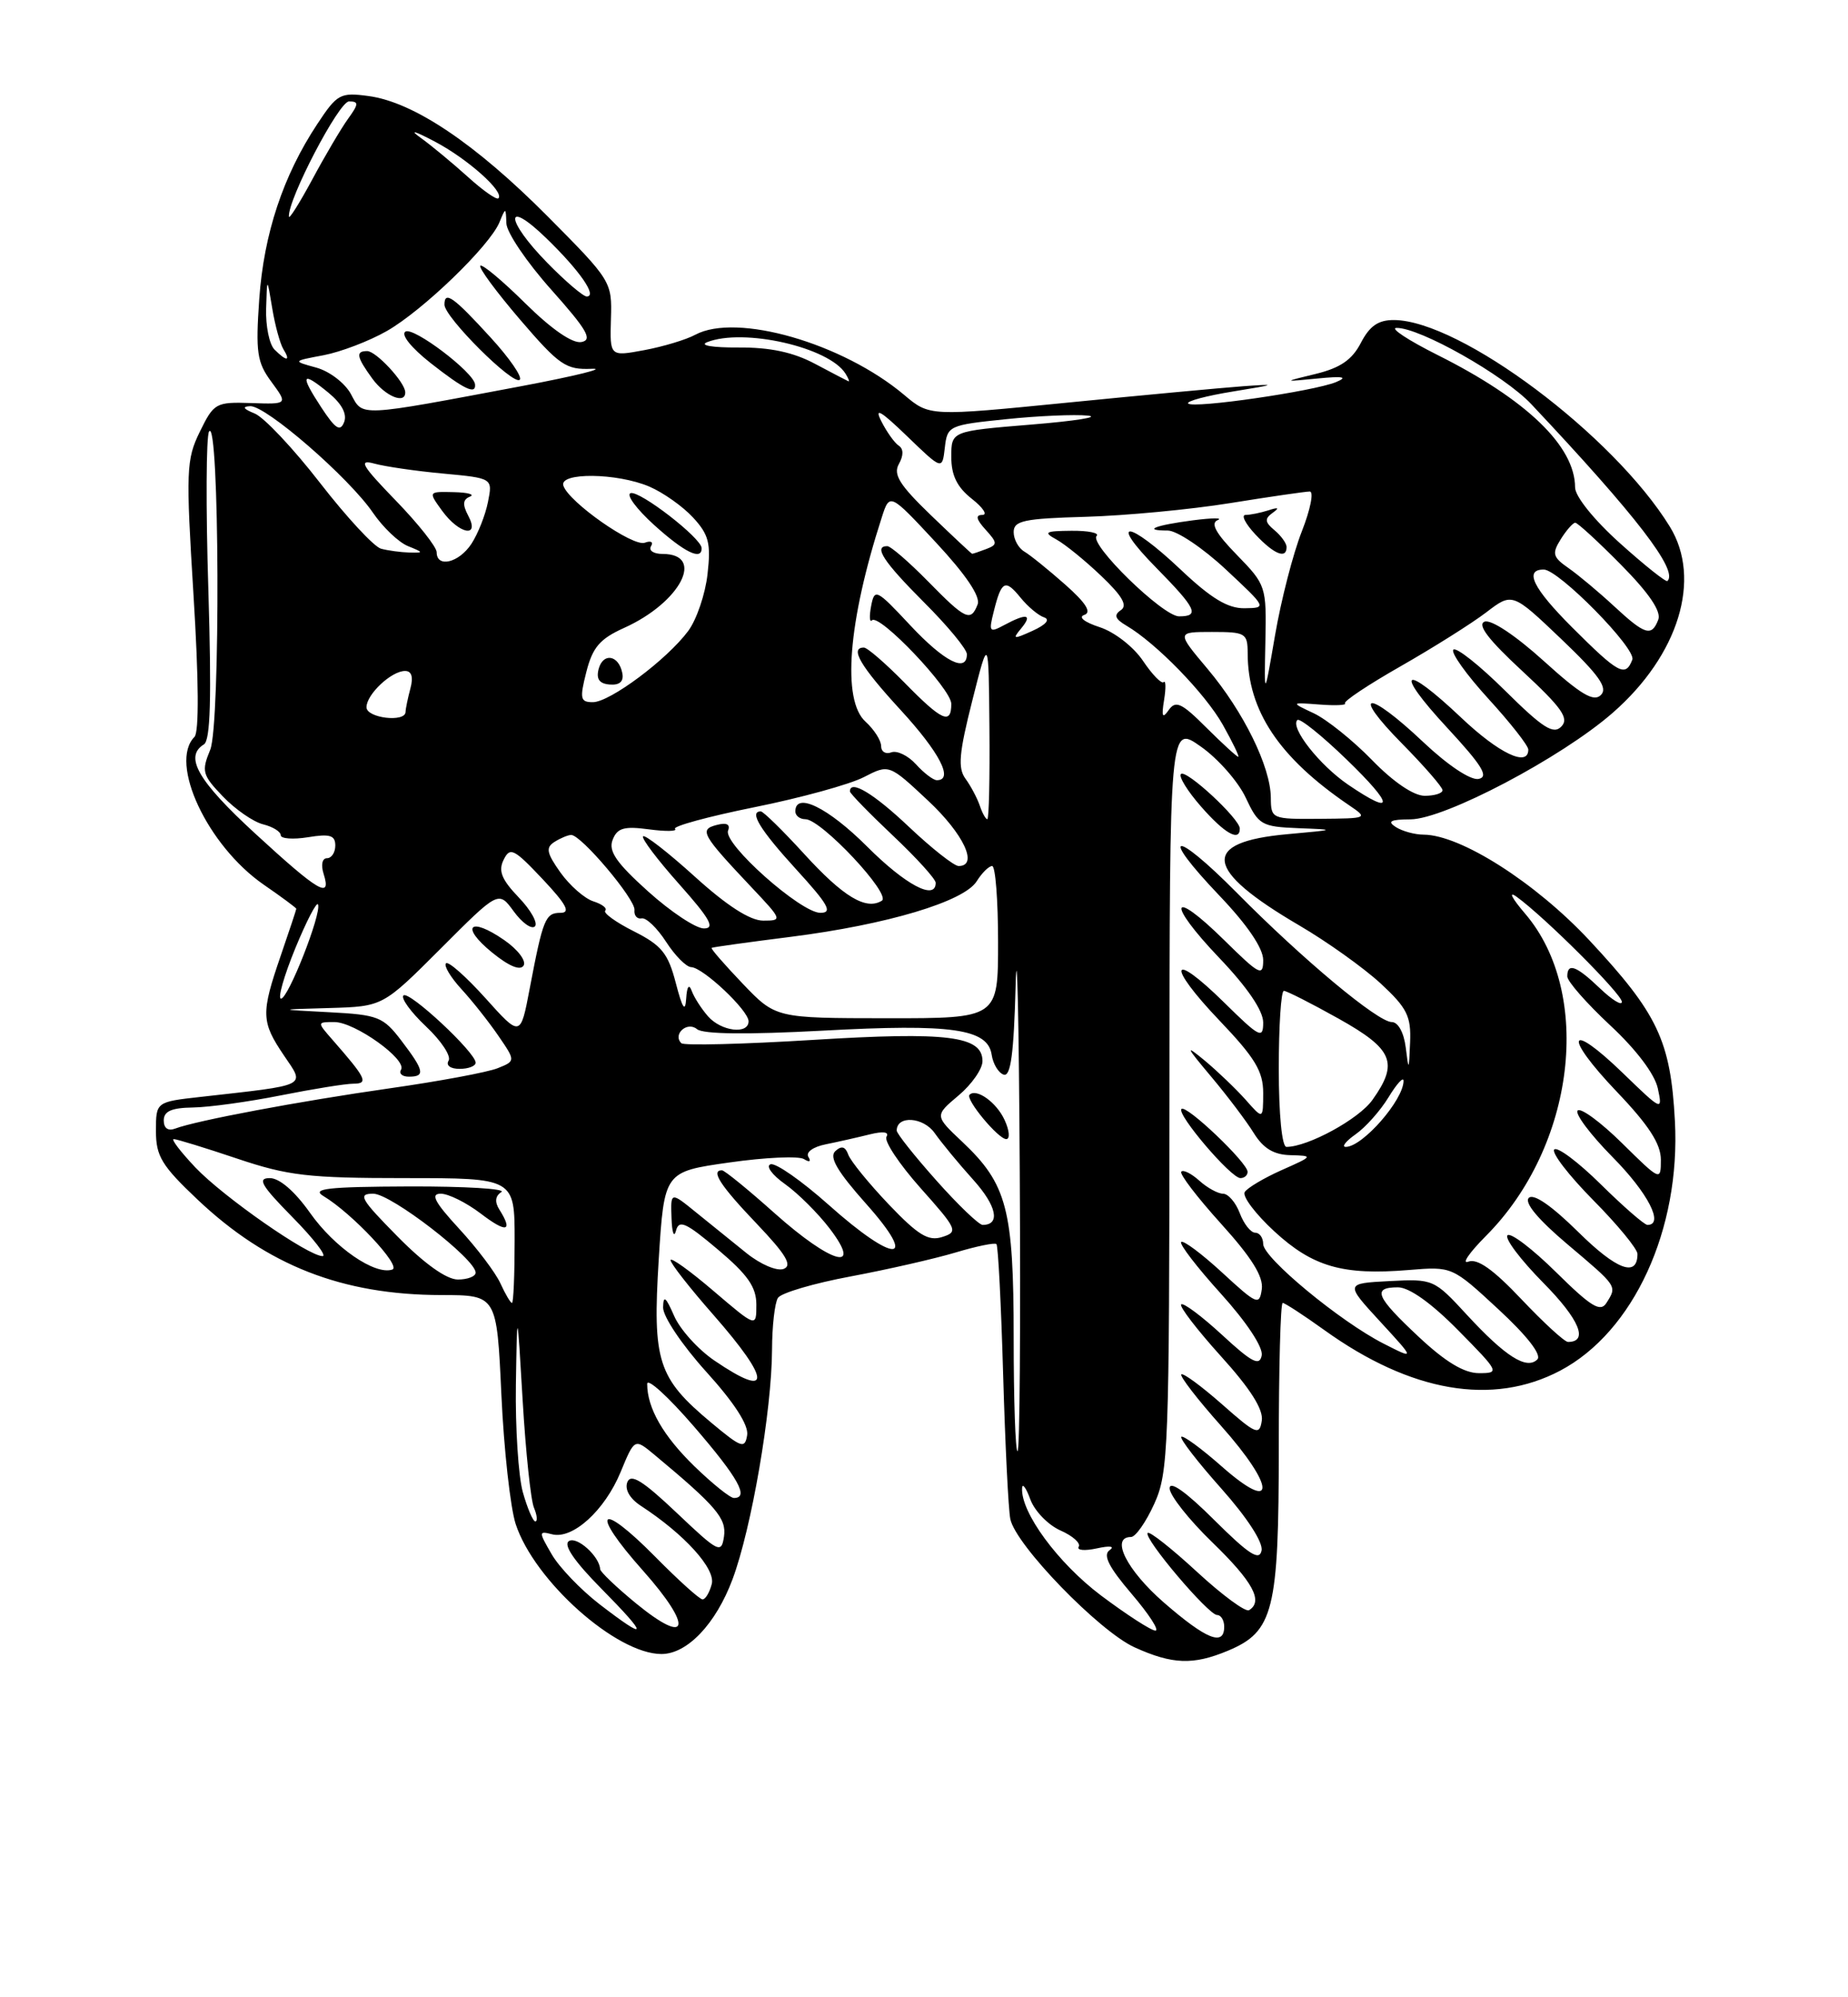 <?xml version="1.0" encoding="UTF-8" standalone="no"?>
<!DOCTYPE svg PUBLIC "-//W3C//DTD SVG 1.1//EN" "http://www.w3.org/Graphics/SVG/1.1/DTD/svg11.dtd" >
<svg xmlns="http://www.w3.org/2000/svg" xmlns:xlink="http://www.w3.org/1999/xlink" version="1.1" viewBox="0 0 237 256">
 <g >
 <path fill="currentColor"
d=" M 157.47 211.58 C 163.33 209.13 164.00 206.47 164.00 185.55 C 164.00 175.35 164.22 167.00 164.50 167.00 C 164.77 167.00 167.17 168.56 169.83 170.47 C 180.94 178.45 191.41 180.25 200.09 175.68 C 209.51 170.71 215.55 157.57 214.80 143.66 C 214.25 133.38 212.60 129.92 203.82 120.51 C 196.91 113.12 187.34 107.02 182.59 106.98 C 181.44 106.98 179.82 106.53 179.00 106.00 C 177.87 105.27 178.33 105.03 180.88 105.02 C 185.27 105.00 200.27 97.10 206.83 91.36 C 215.29 83.97 218.28 74.21 214.15 67.50 C 206.94 55.79 187.31 41.09 178.78 41.02 C 176.76 41.01 175.66 41.77 174.53 43.94 C 173.41 46.11 171.90 47.15 168.76 47.92 C 164.50 48.95 164.50 48.95 169.00 48.51 C 172.27 48.19 172.91 48.32 171.35 48.97 C 168.51 50.15 153.06 52.39 152.38 51.72 C 152.10 51.43 154.70 50.73 158.18 50.17 C 163.67 49.28 163.85 49.19 159.50 49.50 C 156.75 49.70 146.56 50.65 136.86 51.61 C 119.21 53.36 119.21 53.36 115.96 50.62 C 108.07 43.98 94.48 40.07 89.18 42.90 C 88.00 43.54 85.04 44.43 82.62 44.88 C 78.21 45.70 78.21 45.70 78.35 40.88 C 78.50 36.10 78.41 35.96 70.21 27.71 C 60.94 18.39 53.03 13.08 47.26 12.31 C 43.63 11.82 43.24 12.04 40.69 15.90 C 36.31 22.52 33.84 29.95 33.25 38.31 C 32.77 45.19 32.96 46.45 34.82 48.96 C 36.92 51.82 36.92 51.82 32.21 51.66 C 27.68 51.51 27.43 51.65 25.63 55.33 C 23.88 58.90 23.83 60.33 24.82 76.33 C 25.49 87.10 25.54 93.85 24.94 94.45 C 21.63 97.78 26.61 108.40 33.82 113.39 C 36.12 114.97 38.00 116.37 38.00 116.48 C 38.00 116.59 37.10 119.30 36.00 122.50 C 33.45 129.91 33.49 130.96 36.42 135.29 C 39.14 139.30 39.70 139.02 25.75 140.59 C 20.00 141.23 20.00 141.23 20.00 144.97 C 20.00 148.19 20.74 149.41 25.32 153.74 C 34.28 162.21 43.87 165.97 56.61 165.99 C 63.71 166.00 63.71 166.00 64.30 178.75 C 64.62 185.76 65.45 193.22 66.13 195.33 C 68.51 202.61 79.04 212.00 84.83 212.00 C 88.13 212.00 91.80 208.15 93.94 202.43 C 96.38 195.92 98.98 180.78 99.01 173.00 C 99.02 169.97 99.36 166.98 99.77 166.35 C 100.17 165.72 104.38 164.48 109.11 163.60 C 113.85 162.71 119.90 161.33 122.57 160.53 C 125.23 159.73 127.58 159.25 127.79 159.46 C 128.01 159.68 128.39 167.20 128.65 176.17 C 128.91 185.15 129.32 193.49 129.57 194.70 C 130.24 198.02 140.95 209.07 145.50 211.14 C 150.35 213.34 153.01 213.44 157.47 211.58 Z  M 149.25 205.39 C 144.49 201.24 142.36 197.00 145.05 197.00 C 145.63 197.00 146.97 195.09 148.03 192.75 C 149.85 188.74 149.96 185.75 149.98 140.69 C 150.00 92.87 150.00 92.87 154.00 95.69 C 156.20 97.23 158.79 100.18 159.75 102.22 C 161.40 105.74 161.78 105.96 166.50 106.15 C 171.42 106.34 171.40 106.35 165.10 106.92 C 153.92 107.93 154.38 111.45 166.62 118.61 C 170.18 120.69 174.87 124.04 177.05 126.04 C 180.45 129.19 180.98 130.24 180.84 133.60 C 180.69 137.29 180.66 137.32 180.28 134.25 C 180.04 132.34 179.30 131.00 178.49 131.00 C 176.70 131.00 167.09 122.99 158.62 114.43 C 150.50 106.23 148.52 106.55 156.38 114.79 C 159.97 118.55 162.00 121.54 162.00 123.05 C 162.00 125.21 161.55 124.98 157.02 120.52 C 150.07 113.68 149.53 115.61 156.38 122.79 C 159.97 126.55 162.00 129.54 162.00 131.05 C 162.00 133.21 161.55 132.98 157.02 128.52 C 150.07 121.68 149.53 123.61 156.38 130.79 C 160.96 135.59 162.00 137.31 162.00 140.09 C 161.99 143.50 161.99 143.50 159.75 140.96 C 158.51 139.57 156.16 137.32 154.53 135.96 C 151.94 133.82 152.05 134.09 155.33 138.00 C 157.41 140.47 159.87 143.73 160.80 145.24 C 162.02 147.20 163.36 148.01 165.50 148.06 C 168.45 148.14 168.44 148.17 164.36 149.98 C 162.09 150.99 159.96 152.26 159.63 152.79 C 159.30 153.33 161.00 155.59 163.42 157.82 C 168.36 162.37 172.21 163.48 180.66 162.78 C 186.23 162.32 186.23 162.32 192.16 167.81 C 195.87 171.24 197.74 173.66 197.16 174.24 C 195.79 175.61 193.06 173.87 188.12 168.52 C 183.92 163.96 183.80 163.91 178.19 164.20 C 172.50 164.50 172.50 164.50 177.00 169.39 C 181.50 174.28 181.50 174.28 177.43 172.21 C 171.87 169.38 162.00 161.22 162.00 159.45 C 162.00 158.65 161.54 158.00 160.98 158.00 C 160.41 158.00 159.52 156.88 159.00 155.50 C 158.48 154.12 157.51 153.00 156.85 153.00 C 156.20 153.00 154.83 152.25 153.82 151.34 C 152.81 150.43 151.77 149.90 151.50 150.17 C 151.22 150.44 153.51 153.43 156.57 156.82 C 160.52 161.18 162.05 163.63 161.82 165.24 C 161.52 167.36 161.21 167.23 156.73 163.10 C 154.11 160.69 151.74 158.92 151.48 159.19 C 151.22 159.45 153.51 162.43 156.58 165.82 C 159.88 169.47 162.01 172.69 161.81 173.73 C 161.54 175.14 160.56 174.64 156.72 171.09 C 154.10 168.68 151.74 166.92 151.48 167.19 C 151.22 167.45 153.51 170.43 156.57 173.82 C 160.36 178.00 162.04 180.65 161.82 182.09 C 161.53 184.03 161.09 183.85 156.71 179.98 C 154.07 177.66 151.73 175.94 151.50 176.16 C 151.28 176.39 153.58 179.37 156.62 182.78 C 163.62 190.64 163.68 194.12 156.71 187.98 C 154.07 185.65 151.73 183.94 151.50 184.16 C 151.28 184.39 153.58 187.37 156.62 190.78 C 159.93 194.50 162.01 197.69 161.79 198.74 C 161.52 200.11 160.18 199.25 155.72 194.82 C 152.10 191.21 150.00 189.73 150.00 190.76 C 150.00 191.65 152.47 194.78 155.50 197.71 C 160.69 202.74 162.04 205.24 160.19 206.38 C 159.74 206.66 156.73 204.44 153.50 201.46 C 150.27 198.48 147.43 196.24 147.19 196.48 C 146.58 197.09 154.97 207.00 156.09 207.00 C 156.59 207.00 157.00 207.68 157.00 208.50 C 157.00 211.05 154.71 210.13 149.25 205.39 Z  M 160.00 150.20 C 160.00 149.03 152.13 141.54 151.52 142.14 C 150.87 142.80 157.86 151.00 159.08 151.00 C 159.59 151.00 160.00 150.64 160.00 150.20 Z  M 159.00 106.20 C 159.00 104.95 152.10 98.56 151.45 99.21 C 151.14 99.53 152.30 101.41 154.04 103.39 C 157.06 106.84 159.00 107.93 159.00 106.20 Z  M 76.89 205.62 C 74.48 203.76 71.71 200.88 70.75 199.21 C 69.07 196.32 69.07 196.21 70.79 196.65 C 73.43 197.35 77.55 193.61 79.59 188.68 C 81.38 184.35 81.38 184.35 83.88 186.42 C 91.87 193.07 93.19 194.62 92.85 196.94 C 92.52 199.18 92.16 199.00 86.77 193.89 C 82.42 189.77 80.90 188.83 80.45 189.98 C 80.10 190.91 80.77 192.08 82.18 193.00 C 87.77 196.64 91.79 201.07 91.28 203.03 C 91.00 204.11 90.47 205.00 90.10 205.00 C 89.73 205.00 87.01 202.55 84.05 199.55 C 76.80 192.21 75.56 193.57 82.45 201.30 C 88.92 208.57 88.40 211.10 81.57 205.51 C 79.06 203.45 76.99 201.48 76.97 201.13 C 76.88 199.48 74.00 196.88 72.97 197.52 C 72.20 197.99 73.63 200.09 77.12 203.62 C 83.23 209.81 83.16 210.44 76.89 205.62 Z  M 141.19 204.49 C 135.66 200.32 130.88 193.82 131.08 190.72 C 131.12 190.05 131.60 190.71 132.14 192.19 C 132.69 193.68 134.42 195.46 135.99 196.16 C 137.57 196.85 138.63 197.80 138.34 198.25 C 138.06 198.71 139.11 198.80 140.67 198.46 C 142.36 198.09 143.02 198.18 142.29 198.70 C 141.42 199.32 142.21 200.88 145.12 204.28 C 147.34 206.88 148.72 209.00 148.18 209.00 C 147.64 209.00 144.50 206.97 141.19 204.49 Z  M 67.05 191.25 C 66.48 189.19 66.08 183.00 66.16 177.50 C 66.32 167.50 66.32 167.50 67.03 179.50 C 67.42 186.10 68.07 192.29 68.48 193.25 C 68.88 194.21 68.96 195.00 68.65 195.00 C 68.35 195.00 67.63 193.31 67.05 191.25 Z  M 89.08 187.96 C 85.06 184.06 83.00 180.48 83.00 177.38 C 83.00 176.56 85.70 179.02 89.00 182.84 C 94.68 189.42 96.12 192.00 94.12 192.00 C 93.64 192.00 91.37 190.18 89.08 187.96 Z  M 91.22 182.35 C 84.35 176.62 83.67 174.51 84.48 161.43 C 85.19 150.18 85.19 150.18 93.53 149.00 C 98.13 148.34 102.43 148.15 103.10 148.56 C 103.82 149.01 104.05 148.89 103.67 148.28 C 103.31 147.69 104.28 146.99 105.90 146.67 C 107.48 146.35 110.01 145.78 111.53 145.40 C 113.27 144.97 114.07 145.08 113.69 145.70 C 113.35 146.24 115.32 149.20 118.05 152.27 C 122.78 157.57 122.92 157.89 120.83 158.55 C 119.06 159.12 117.74 158.31 113.98 154.37 C 111.43 151.69 109.09 148.82 108.79 148.00 C 108.41 146.94 107.92 146.81 107.12 147.55 C 106.31 148.31 107.39 150.16 111.08 154.30 C 117.92 161.97 114.80 162.04 106.25 154.41 C 102.81 151.35 99.47 149.01 98.82 149.23 C 98.18 149.44 99.01 150.59 100.68 151.77 C 102.35 152.96 104.92 155.52 106.40 157.46 C 110.74 163.15 106.64 162.01 99.34 155.50 C 95.95 152.47 92.91 150.00 92.59 150.00 C 91.11 150.00 92.38 151.96 97.01 156.81 C 100.82 160.81 101.65 162.20 100.50 162.64 C 99.65 162.96 97.55 162.07 95.74 160.62 C 93.96 159.19 91.04 156.83 89.25 155.38 C 86.00 152.74 86.00 152.74 86.12 156.12 C 86.18 157.98 86.44 158.71 86.69 157.75 C 87.07 156.29 87.94 156.67 92.07 160.16 C 95.90 163.39 97.00 164.96 97.00 167.23 C 97.00 170.15 97.00 170.15 91.50 165.46 C 88.47 162.87 86.00 161.10 86.00 161.52 C 86.00 161.94 88.47 165.10 91.50 168.54 C 98.92 177.00 98.98 179.39 91.64 174.40 C 89.54 172.98 87.20 170.39 86.45 168.65 C 85.38 166.20 85.07 165.96 85.04 167.58 C 85.02 168.74 87.47 172.39 90.57 175.82 C 94.17 179.79 96.03 182.67 95.82 183.95 C 95.53 185.73 95.09 185.58 91.22 182.35 Z  M 130.00 171.47 C 130.00 155.00 129.15 151.77 123.42 146.36 C 119.85 143.00 119.85 143.00 122.93 140.41 C 124.62 138.99 126.00 137.01 126.00 136.01 C 126.00 132.78 121.54 132.22 104.23 133.29 C 95.28 133.84 87.69 134.03 87.38 133.71 C 86.23 132.57 88.13 130.86 89.39 131.91 C 90.17 132.56 95.81 132.62 105.53 132.10 C 122.09 131.20 126.69 131.86 127.18 135.20 C 127.36 136.38 128.05 137.52 128.72 137.74 C 129.62 138.04 130.02 135.05 130.25 126.32 C 130.43 119.82 130.67 130.59 130.78 150.25 C 130.90 169.91 130.78 186.00 130.50 186.00 C 130.22 186.00 130.00 179.46 130.00 171.47 Z  M 128.84 143.56 C 127.82 141.31 125.22 139.44 124.34 140.32 C 123.78 140.89 128.02 146.00 129.05 146.00 C 129.55 146.00 129.46 144.90 128.84 143.56 Z  M 181.96 171.36 C 176.44 166.20 175.93 165.00 179.28 165.00 C 180.73 165.00 183.57 167.02 187.00 170.50 C 192.29 175.86 192.36 176.00 189.67 176.00 C 187.77 176.00 185.38 174.56 181.96 171.36 Z  M 195.13 166.54 C 191.50 162.70 189.47 161.27 188.31 161.71 C 187.40 162.06 188.42 160.57 190.58 158.40 C 202.00 146.93 204.37 127.34 195.57 117.08 C 193.88 115.11 193.40 114.15 194.50 114.94 C 198.09 117.53 208.00 127.41 208.00 128.41 C 208.00 128.94 206.74 128.16 205.20 126.69 C 202.16 123.78 201.00 123.35 201.00 125.15 C 201.00 125.78 203.47 128.59 206.48 131.40 C 209.84 134.52 212.21 137.66 212.61 139.50 C 213.24 142.44 213.16 142.41 208.15 137.56 C 201.07 130.71 200.41 132.65 207.34 139.92 C 211.45 144.22 213.00 146.62 213.00 148.64 C 213.00 151.40 212.96 151.39 208.02 146.52 C 205.29 143.83 202.72 141.94 202.33 142.34 C 201.94 142.73 203.95 145.41 206.81 148.31 C 211.36 152.91 213.46 157.00 211.28 157.00 C 210.89 157.00 208.20 154.66 205.31 151.81 C 202.41 148.95 199.73 146.94 199.33 147.33 C 198.94 147.73 201.18 150.64 204.31 153.81 C 207.44 156.97 210.00 160.08 210.00 160.72 C 210.00 163.76 207.34 162.78 202.41 157.91 C 198.98 154.53 196.67 152.93 196.06 153.54 C 195.46 154.15 197.27 156.32 201.04 159.50 C 207.48 164.94 207.40 164.82 206.02 167.00 C 205.25 168.23 204.06 167.50 199.56 163.06 C 196.53 160.07 193.73 157.94 193.33 158.33 C 192.94 158.73 195.01 161.47 197.93 164.43 C 202.56 169.11 203.76 172.00 201.09 172.00 C 200.65 172.00 197.97 169.54 195.13 166.54 Z  M 64.18 164.50 C 63.56 163.13 61.18 159.98 58.89 157.50 C 55.73 154.07 55.17 153.00 56.53 153.00 C 57.51 153.00 59.82 154.15 61.66 155.55 C 64.96 158.07 65.84 157.88 64.04 155.03 C 63.42 154.05 63.51 153.29 64.30 152.79 C 64.96 152.37 59.65 152.05 52.50 152.07 C 41.98 152.11 39.88 152.35 41.49 153.31 C 45.15 155.50 51.53 162.30 50.32 162.72 C 48.10 163.48 42.88 159.89 39.75 155.44 C 37.80 152.69 35.85 151.00 34.60 151.00 C 32.96 151.00 33.50 151.94 37.50 156.00 C 40.21 158.75 41.95 161.00 41.37 161.00 C 39.53 161.00 28.64 153.41 25.05 149.63 C 23.16 147.63 21.91 146.00 22.28 146.00 C 22.65 146.00 26.31 147.12 30.41 148.50 C 36.95 150.70 39.57 151.00 51.93 151.00 C 66.00 151.00 66.00 151.00 66.00 159.00 C 66.00 163.40 65.85 167.00 65.66 167.00 C 65.47 167.00 64.81 165.88 64.18 164.50 Z  M 51.00 158.50 C 46.22 153.66 45.85 153.00 47.87 153.00 C 50.14 153.00 61.00 161.38 61.00 163.12 C 61.00 163.60 59.97 164.00 58.72 164.00 C 57.27 164.00 54.43 161.98 51.00 158.50 Z  M 120.08 151.30 C 117.29 148.17 115.00 145.29 115.00 144.91 C 115.00 142.93 118.42 143.16 119.87 145.23 C 120.75 146.48 122.97 149.17 124.81 151.21 C 127.83 154.56 128.34 157.00 126.02 157.00 C 125.55 157.00 122.87 154.44 120.08 151.30 Z  M 164.00 137.00 C 164.00 131.50 164.29 127.00 164.65 127.00 C 165.01 127.00 168.16 128.60 171.65 130.55 C 178.68 134.48 179.40 136.22 176.01 140.98 C 174.27 143.44 167.73 147.00 164.98 147.00 C 164.41 147.00 164.00 142.86 164.00 137.00 Z  M 173.86 145.38 C 175.13 144.49 177.03 142.36 178.08 140.63 C 179.13 138.91 179.99 137.96 180.00 138.53 C 180.01 140.98 174.74 147.00 172.59 147.00 C 172.02 147.00 172.59 146.27 173.86 145.38 Z  M 21.00 143.61 C 21.00 142.43 21.99 141.99 24.75 141.95 C 26.81 141.92 31.88 141.22 36.00 140.40 C 40.12 139.58 44.32 138.90 45.33 138.90 C 47.30 138.89 46.98 138.23 42.62 133.25 C 40.65 131.00 40.65 131.00 42.89 131.00 C 45.51 131.00 52.24 135.81 51.43 137.11 C 51.13 137.60 51.58 138.00 52.44 138.00 C 54.57 138.00 54.41 137.23 51.48 133.39 C 49.14 130.32 48.50 130.07 42.23 129.74 C 35.50 129.39 35.50 129.39 42.30 129.20 C 49.10 129.00 49.10 129.00 56.52 121.58 C 63.94 114.15 63.94 114.15 65.89 116.82 C 66.96 118.29 68.18 119.15 68.60 118.74 C 69.01 118.32 68.08 116.64 66.51 115.01 C 64.33 112.73 63.88 111.62 64.59 110.20 C 65.41 108.53 65.90 108.77 69.58 112.67 C 72.64 115.92 73.22 117.00 71.89 117.00 C 69.94 117.00 69.64 117.75 67.93 126.72 C 66.75 132.94 66.75 132.94 62.25 127.93 C 59.77 125.18 57.50 123.17 57.20 123.47 C 56.89 123.77 57.78 125.25 59.16 126.76 C 60.55 128.27 62.68 130.96 63.90 132.74 C 66.13 135.99 66.13 135.99 63.81 136.92 C 62.54 137.43 56.33 138.59 50.00 139.49 C 38.37 141.15 25.11 143.64 22.45 144.66 C 21.55 145.00 21.00 144.60 21.00 143.61 Z  M 61.00 136.21 C 61.00 134.89 52.42 126.91 51.74 127.59 C 51.39 127.94 52.69 129.73 54.64 131.57 C 56.59 133.40 57.89 135.38 57.53 135.95 C 57.16 136.55 57.76 137.00 58.94 137.00 C 60.07 137.00 61.00 136.64 61.00 136.21 Z  M 64.66 120.49 C 60.24 117.43 58.97 118.71 63.09 122.07 C 65.26 123.84 66.72 124.45 67.15 123.76 C 67.52 123.16 66.40 121.69 64.66 120.49 Z  M 90.79 130.25 C 89.95 129.29 89.01 127.83 88.71 127.00 C 88.36 126.06 88.10 126.43 88.00 128.00 C 87.88 129.81 87.52 129.26 86.67 126.00 C 85.68 122.19 84.86 121.17 81.29 119.37 C 78.98 118.21 77.32 117.01 77.62 116.72 C 77.91 116.42 77.23 115.89 76.10 115.53 C 74.97 115.17 73.08 113.51 71.88 111.84 C 70.10 109.33 69.96 108.64 71.11 107.91 C 71.87 107.43 72.84 107.02 73.25 107.02 C 74.52 106.99 81.51 115.27 81.37 116.64 C 81.29 117.34 81.71 117.83 82.29 117.71 C 82.87 117.59 84.28 118.95 85.42 120.71 C 86.56 122.48 88.01 123.94 88.64 123.96 C 90.17 124.01 96.00 129.51 96.00 130.90 C 96.00 132.63 92.47 132.19 90.79 130.25 Z  M 95.25 126.08 C 92.92 123.64 91.12 121.58 91.26 121.49 C 91.39 121.40 95.98 120.76 101.46 120.07 C 113.76 118.51 123.63 115.56 125.26 112.95 C 125.93 111.88 126.82 111.00 127.24 111.00 C 127.66 111.00 128.00 115.39 128.00 120.76 C 128.00 130.52 128.00 130.52 113.74 130.51 C 99.48 130.50 99.48 130.50 95.25 126.08 Z  M 37.86 121.57 C 39.31 118.04 40.63 115.50 40.79 115.93 C 41.23 117.16 36.96 128.00 36.04 128.00 C 35.59 128.00 36.41 125.11 37.86 121.57 Z  M 83.11 114.25 C 79.03 110.58 78.00 109.08 78.57 107.64 C 79.16 106.12 80.03 105.87 83.23 106.30 C 85.40 106.59 86.90 106.56 86.57 106.24 C 86.24 105.91 90.82 104.66 96.76 103.46 C 102.69 102.27 109.00 100.53 110.78 99.61 C 114.02 97.94 114.02 97.94 119.01 102.61 C 123.59 106.89 125.52 111.00 122.94 111.00 C 122.36 111.00 119.50 108.75 116.59 106.00 C 112.04 101.69 109.00 99.87 109.00 101.44 C 109.00 101.69 111.47 104.23 114.50 107.09 C 117.53 109.95 120.00 112.67 120.00 113.15 C 120.00 115.48 116.13 113.43 111.20 108.50 C 106.19 103.50 102.00 101.45 102.00 104.00 C 102.00 104.55 102.58 105.00 103.29 105.00 C 105.31 105.00 114.37 114.65 113.09 115.45 C 111.06 116.70 108.15 114.95 103.13 109.45 C 100.39 106.45 97.89 104.00 97.57 104.00 C 96.03 104.00 97.46 106.34 102.10 111.42 C 106.24 115.95 106.83 117.00 105.21 117.00 C 102.69 117.00 92.73 108.14 93.37 106.47 C 93.69 105.65 93.19 105.40 91.90 105.74 C 89.64 106.33 90.00 106.97 96.40 113.75 C 100.33 117.91 100.36 118.00 97.88 118.00 C 96.20 118.00 93.24 116.10 89.13 112.38 C 85.71 109.28 82.71 106.95 82.47 107.19 C 82.23 107.44 84.31 110.19 87.10 113.32 C 91.06 117.77 91.75 119.00 90.27 119.00 C 89.23 119.00 86.01 116.86 83.11 114.25 Z  M 32.75 106.86 C 25.38 100.09 23.59 96.99 26.15 95.41 C 26.99 94.89 27.14 89.47 26.72 75.55 C 26.39 65.02 26.44 55.92 26.81 55.31 C 28.15 53.17 28.29 92.88 26.96 96.10 C 25.82 98.86 25.94 99.33 28.58 102.08 C 30.16 103.73 32.47 105.33 33.72 105.65 C 34.98 105.96 36.00 106.59 36.00 107.05 C 36.00 107.50 37.58 107.62 39.50 107.31 C 42.30 106.85 43.00 107.06 43.00 108.37 C 43.00 109.27 42.52 110.00 41.93 110.00 C 41.32 110.00 41.14 110.85 41.50 112.00 C 42.55 115.31 40.87 114.32 32.75 106.86 Z  M 125.65 103.25 C 125.32 102.29 124.50 100.74 123.82 99.81 C 122.82 98.45 122.99 96.53 124.69 89.81 C 126.79 81.50 126.79 81.50 126.89 93.25 C 126.95 99.71 126.83 105.00 126.62 105.00 C 126.41 105.00 125.97 104.21 125.65 103.25 Z  M 162.98 102.25 C 162.95 98.27 159.48 91.22 154.88 85.75 C 150.88 81.00 150.88 81.00 155.44 81.00 C 159.75 81.00 160.00 81.15 160.01 83.75 C 160.02 91.10 164.04 97.11 173.00 103.20 C 175.48 104.88 175.45 104.90 169.25 104.95 C 163.09 105.00 163.00 104.96 162.98 102.25 Z  M 172.90 100.58 C 169.23 98.08 165.42 93.24 166.38 92.29 C 166.67 91.99 169.52 94.27 172.71 97.36 C 178.81 103.26 178.89 104.65 172.90 100.58 Z  M 175.96 97.42 C 173.51 94.90 170.15 92.21 168.50 91.43 C 165.50 90.02 165.50 90.02 169.21 90.30 C 171.25 90.46 172.73 90.39 172.49 90.15 C 172.25 89.91 175.46 87.77 179.64 85.39 C 183.81 83.01 188.74 79.91 190.59 78.50 C 193.95 75.93 193.95 75.93 200.23 81.91 C 205.08 86.54 206.23 88.16 205.31 89.08 C 204.39 90.01 202.73 89.02 197.97 84.71 C 194.35 81.44 191.22 79.36 190.39 79.68 C 189.41 80.06 190.90 82.01 195.24 86.02 C 200.31 90.72 201.26 92.07 200.24 93.12 C 199.22 94.18 197.87 93.32 193.02 88.52 C 189.74 85.27 186.76 82.91 186.39 83.27 C 186.03 83.63 188.05 86.46 190.87 89.55 C 193.69 92.63 196.00 95.57 196.00 96.08 C 196.00 98.36 192.25 96.58 187.41 92.00 C 179.93 84.92 178.66 85.79 185.57 93.25 C 190.09 98.13 190.98 99.57 189.62 99.84 C 188.59 100.03 185.68 98.09 182.50 95.09 C 175.38 88.36 173.11 88.52 179.78 95.28 C 182.65 98.19 185.00 100.89 185.00 101.28 C 185.00 101.68 183.97 102.00 182.71 102.00 C 181.30 102.00 178.69 100.23 175.96 97.42 Z  M 117.47 97.96 C 116.46 96.85 115.04 96.16 114.31 96.43 C 113.59 96.71 113.00 96.35 113.00 95.62 C 113.00 94.90 112.10 93.50 111.00 92.50 C 107.96 89.75 108.76 79.68 113.08 66.33 C 114.10 63.16 114.10 63.16 120.04 69.54 C 123.89 73.68 125.76 76.46 125.38 77.46 C 124.50 79.74 123.84 79.44 119.00 74.50 C 116.57 72.03 114.23 70.00 113.79 70.00 C 111.99 70.00 113.30 71.99 118.50 77.20 C 121.53 80.22 124.00 83.21 124.00 83.85 C 124.00 86.29 121.09 84.80 116.73 80.14 C 112.39 75.50 112.16 75.39 111.72 77.67 C 111.47 78.99 111.52 79.82 111.82 79.51 C 112.76 78.58 122.00 88.30 122.00 90.21 C 122.00 92.94 120.81 92.41 116.00 87.50 C 113.57 85.03 111.23 83.00 110.79 83.00 C 108.94 83.00 110.34 85.39 115.50 91.00 C 120.51 96.45 122.35 100.00 120.15 100.00 C 119.69 100.00 118.48 99.08 117.47 97.96 Z  M 154.70 93.25 C 151.54 90.09 150.78 89.74 149.89 91.00 C 149.08 92.16 148.94 91.87 149.29 89.72 C 149.54 88.18 149.51 87.15 149.24 87.43 C 148.97 87.70 147.78 86.48 146.59 84.71 C 145.38 82.91 142.94 81.01 141.04 80.39 C 139.07 79.75 138.24 79.09 139.05 78.82 C 140.03 78.49 139.29 77.30 136.60 74.92 C 134.47 73.04 132.12 71.14 131.37 70.70 C 130.62 70.26 130.00 69.14 130.00 68.20 C 130.00 66.74 131.31 66.46 139.25 66.24 C 144.33 66.09 152.65 65.31 157.73 64.49 C 162.82 63.67 167.43 63.00 167.97 63.00 C 168.52 63.00 168.06 65.30 166.95 68.12 C 165.84 70.93 164.30 76.90 163.53 81.37 C 162.13 89.50 162.13 89.50 162.28 82.27 C 162.43 75.15 162.37 74.97 158.63 71.13 C 155.93 68.37 155.21 67.06 156.16 66.67 C 156.90 66.36 155.47 66.37 153.00 66.69 C 148.09 67.33 146.44 68.00 149.76 68.00 C 150.92 68.00 154.25 70.23 157.18 72.96 C 162.47 77.90 162.49 77.92 159.60 77.96 C 157.46 77.99 155.31 76.69 151.41 73.00 C 144.66 66.62 142.03 66.43 148.29 72.78 C 153.44 78.02 153.90 79.00 151.21 79.00 C 149.13 79.00 139.62 69.72 140.64 68.69 C 141.02 68.31 139.57 68.01 137.42 68.03 C 134.02 68.06 133.76 68.21 135.50 69.16 C 136.60 69.77 139.18 71.86 141.24 73.83 C 143.94 76.40 144.64 77.62 143.74 78.21 C 142.82 78.83 143.00 79.33 144.44 80.18 C 148.28 82.43 154.57 88.90 156.83 92.91 C 158.09 95.16 158.98 97.00 158.80 97.00 C 158.62 97.00 156.77 95.31 154.70 93.25 Z  M 165.00 70.12 C 165.00 69.64 164.30 68.67 163.45 67.96 C 162.21 66.93 162.16 66.49 163.20 65.74 C 164.13 65.08 163.97 64.98 162.67 65.41 C 161.66 65.73 160.34 66.00 159.74 66.00 C 159.14 66.00 159.71 67.12 161.00 68.50 C 163.39 71.05 165.00 71.70 165.00 70.12 Z  M 47.00 90.65 C 47.00 89.00 50.19 86.00 51.95 86.00 C 52.79 86.00 53.03 86.77 52.63 88.25 C 52.30 89.49 52.02 90.84 52.01 91.25 C 51.99 92.63 47.00 92.04 47.00 90.65 Z  M 75.20 86.11 C 76.00 82.97 76.93 81.88 80.04 80.48 C 87.28 77.22 90.51 71.00 84.97 71.00 C 83.82 71.00 83.16 70.56 83.49 70.01 C 83.83 69.47 83.47 69.27 82.70 69.56 C 81.20 70.14 72.94 64.36 72.25 62.25 C 71.67 60.52 79.13 60.60 83.28 62.37 C 85.05 63.13 87.57 64.91 88.88 66.33 C 90.90 68.52 91.19 69.63 90.74 73.57 C 90.46 76.13 89.34 79.41 88.27 80.86 C 85.56 84.52 78.22 90.00 76.03 90.00 C 74.42 90.00 74.32 89.56 75.20 86.11 Z  M 79.81 86.28 C 79.36 83.95 77.34 83.60 76.77 85.76 C 76.44 87.04 76.87 87.64 78.21 87.74 C 79.47 87.84 80.02 87.34 79.81 86.28 Z  M 89.98 70.25 C 89.95 68.96 82.01 62.83 80.87 63.21 C 80.27 63.41 81.63 65.24 83.89 67.29 C 87.80 70.82 90.02 71.90 89.98 70.25 Z  M 201.61 80.40 C 196.60 75.39 195.43 73.00 197.98 73.00 C 199.89 73.00 209.88 83.15 209.34 84.55 C 208.46 86.84 207.58 86.36 201.61 80.40 Z  M 130.95 80.56 C 132.47 78.73 131.68 78.56 128.80 80.11 C 126.88 81.14 126.78 81.01 127.45 78.36 C 128.43 74.43 128.91 74.18 130.87 76.59 C 131.81 77.75 133.17 78.89 133.90 79.13 C 134.71 79.40 134.14 80.07 132.45 80.84 C 129.96 81.97 129.80 81.94 130.95 80.56 Z  M 207.00 77.70 C 205.07 75.91 202.45 73.72 201.18 72.83 C 199.12 71.40 199.01 70.96 200.17 69.10 C 200.89 67.95 201.73 67.00 202.02 67.00 C 202.32 67.00 204.98 69.44 207.92 72.42 C 211.49 76.03 213.07 78.37 212.67 79.42 C 211.82 81.64 210.98 81.39 207.00 77.70 Z  M 207.75 69.62 C 204.44 66.65 202.00 63.62 202.00 62.48 C 201.99 57.19 195.78 51.21 184.36 45.50 C 180.59 43.61 178.22 42.05 179.09 42.03 C 182.06 41.97 192.89 48.09 196.38 51.80 C 209.88 66.13 215.27 73.14 213.84 74.47 C 213.65 74.64 210.91 72.46 207.75 69.62 Z  M 56.00 70.78 C 56.00 70.11 53.64 67.13 50.75 64.15 C 46.39 59.65 45.92 58.85 48.00 59.42 C 49.38 59.80 53.36 60.38 56.85 60.70 C 63.19 61.29 63.19 61.29 62.58 64.34 C 62.25 66.02 61.29 68.43 60.46 69.70 C 58.86 72.14 56.00 72.83 56.00 70.78 Z  M 60.04 66.08 C 59.30 64.68 59.35 64.02 60.26 63.66 C 60.94 63.38 60.02 63.12 58.20 63.08 C 54.91 63.00 54.91 63.00 56.70 65.47 C 58.91 68.50 61.60 68.99 60.04 66.08 Z  M 48.87 70.33 C 47.98 70.10 44.45 66.29 41.03 61.88 C 37.62 57.48 33.85 53.48 32.66 53.00 C 31.20 52.41 31.01 52.11 32.09 52.06 C 34.11 51.98 44.75 61.21 47.83 65.72 C 49.11 67.59 51.13 69.52 52.33 70.00 C 54.34 70.81 54.36 70.87 52.50 70.82 C 51.40 70.79 49.77 70.57 48.87 70.33 Z  M 119.41 66.06 C 115.36 62.16 114.52 60.82 115.28 59.47 C 115.89 58.38 115.88 57.53 115.27 57.13 C 114.73 56.78 113.73 55.38 113.03 54.00 C 112.09 52.15 112.94 52.64 116.30 55.88 C 120.84 60.26 120.84 60.26 121.17 57.38 C 121.49 54.57 121.69 54.48 129.00 53.73 C 133.12 53.30 137.85 53.10 139.50 53.27 C 141.15 53.44 137.89 53.96 132.25 54.42 C 122.00 55.26 122.00 55.26 122.00 58.56 C 122.00 60.93 122.74 62.44 124.63 63.93 C 126.08 65.07 126.69 66.00 125.98 66.00 C 125.07 66.00 125.19 66.56 126.39 67.88 C 127.94 69.59 127.95 69.81 126.46 70.38 C 125.57 70.72 124.76 70.99 124.67 70.98 C 124.58 70.97 122.21 68.75 119.41 66.06 Z  M 41.21 52.23 C 38.43 47.99 38.67 47.50 42.13 50.34 C 43.83 51.74 44.54 53.07 44.13 54.11 C 43.63 55.38 43.02 54.98 41.21 52.23 Z  M 45.01 50.52 C 44.25 49.11 42.27 47.59 40.57 47.12 C 37.50 46.28 37.50 46.28 41.50 45.53 C 43.70 45.11 47.35 43.72 49.61 42.43 C 54.25 39.78 62.79 31.53 64.05 28.50 C 64.85 26.55 64.87 26.55 64.94 28.62 C 64.97 29.79 67.56 33.62 70.69 37.12 C 75.30 42.29 76.03 43.56 74.57 43.84 C 73.43 44.06 70.76 42.22 67.40 38.91 C 64.46 36.00 61.85 33.82 61.60 34.06 C 61.36 34.31 63.65 37.41 66.70 40.97 C 71.74 46.84 72.58 47.41 75.88 47.27 C 77.87 47.18 73.88 48.17 67.00 49.47 C 45.75 53.47 46.57 53.43 45.01 50.52 Z  M 51.97 50.25 C 51.91 48.96 48.23 45.00 47.09 45.00 C 45.58 45.00 45.72 45.74 47.75 48.53 C 49.40 50.80 52.04 51.88 51.97 50.25 Z  M 60.92 49.25 C 60.74 47.70 53.03 41.86 52.00 42.50 C 51.38 42.88 52.72 44.56 55.22 46.53 C 59.51 49.90 61.07 50.65 60.92 49.25 Z  M 62.93 43.27 C 58.15 38.04 57.00 37.22 57.00 39.05 C 57.00 40.66 65.86 49.48 66.66 48.67 C 67.01 48.32 65.33 45.89 62.93 43.27 Z  M 104.50 46.62 C 101.71 45.14 98.74 44.51 94.68 44.54 C 91.36 44.56 89.65 44.27 90.68 43.86 C 95.36 42.01 106.34 44.51 108.44 47.90 C 108.81 48.50 108.98 48.94 108.81 48.87 C 108.64 48.80 106.70 47.79 104.50 46.62 Z  M 35.20 44.80 C 34.54 44.14 34.06 41.78 34.13 39.55 C 34.25 35.50 34.25 35.50 34.91 39.50 C 35.27 41.70 35.92 44.06 36.34 44.75 C 37.32 46.33 36.76 46.36 35.20 44.80 Z  M 70.21 33.71 C 64.77 28.17 64.65 25.29 70.08 30.55 C 74.35 34.69 76.65 38.00 75.24 38.00 C 74.79 38.00 72.52 36.07 70.21 33.71 Z  M 37.05 27.76 C 36.91 25.56 43.47 13.00 44.76 13.00 C 46.03 13.00 46.02 13.32 44.62 15.25 C 43.73 16.49 41.67 19.98 40.05 23.00 C 38.42 26.02 37.07 28.17 37.05 27.76 Z  M 60.00 22.67 C 58.07 20.93 55.37 18.69 54.00 17.70 C 52.43 16.58 53.09 16.74 55.75 18.14 C 59.96 20.35 64.73 24.60 63.92 25.42 C 63.68 25.65 61.92 24.41 60.00 22.67 Z "/>
</g>
</svg>
